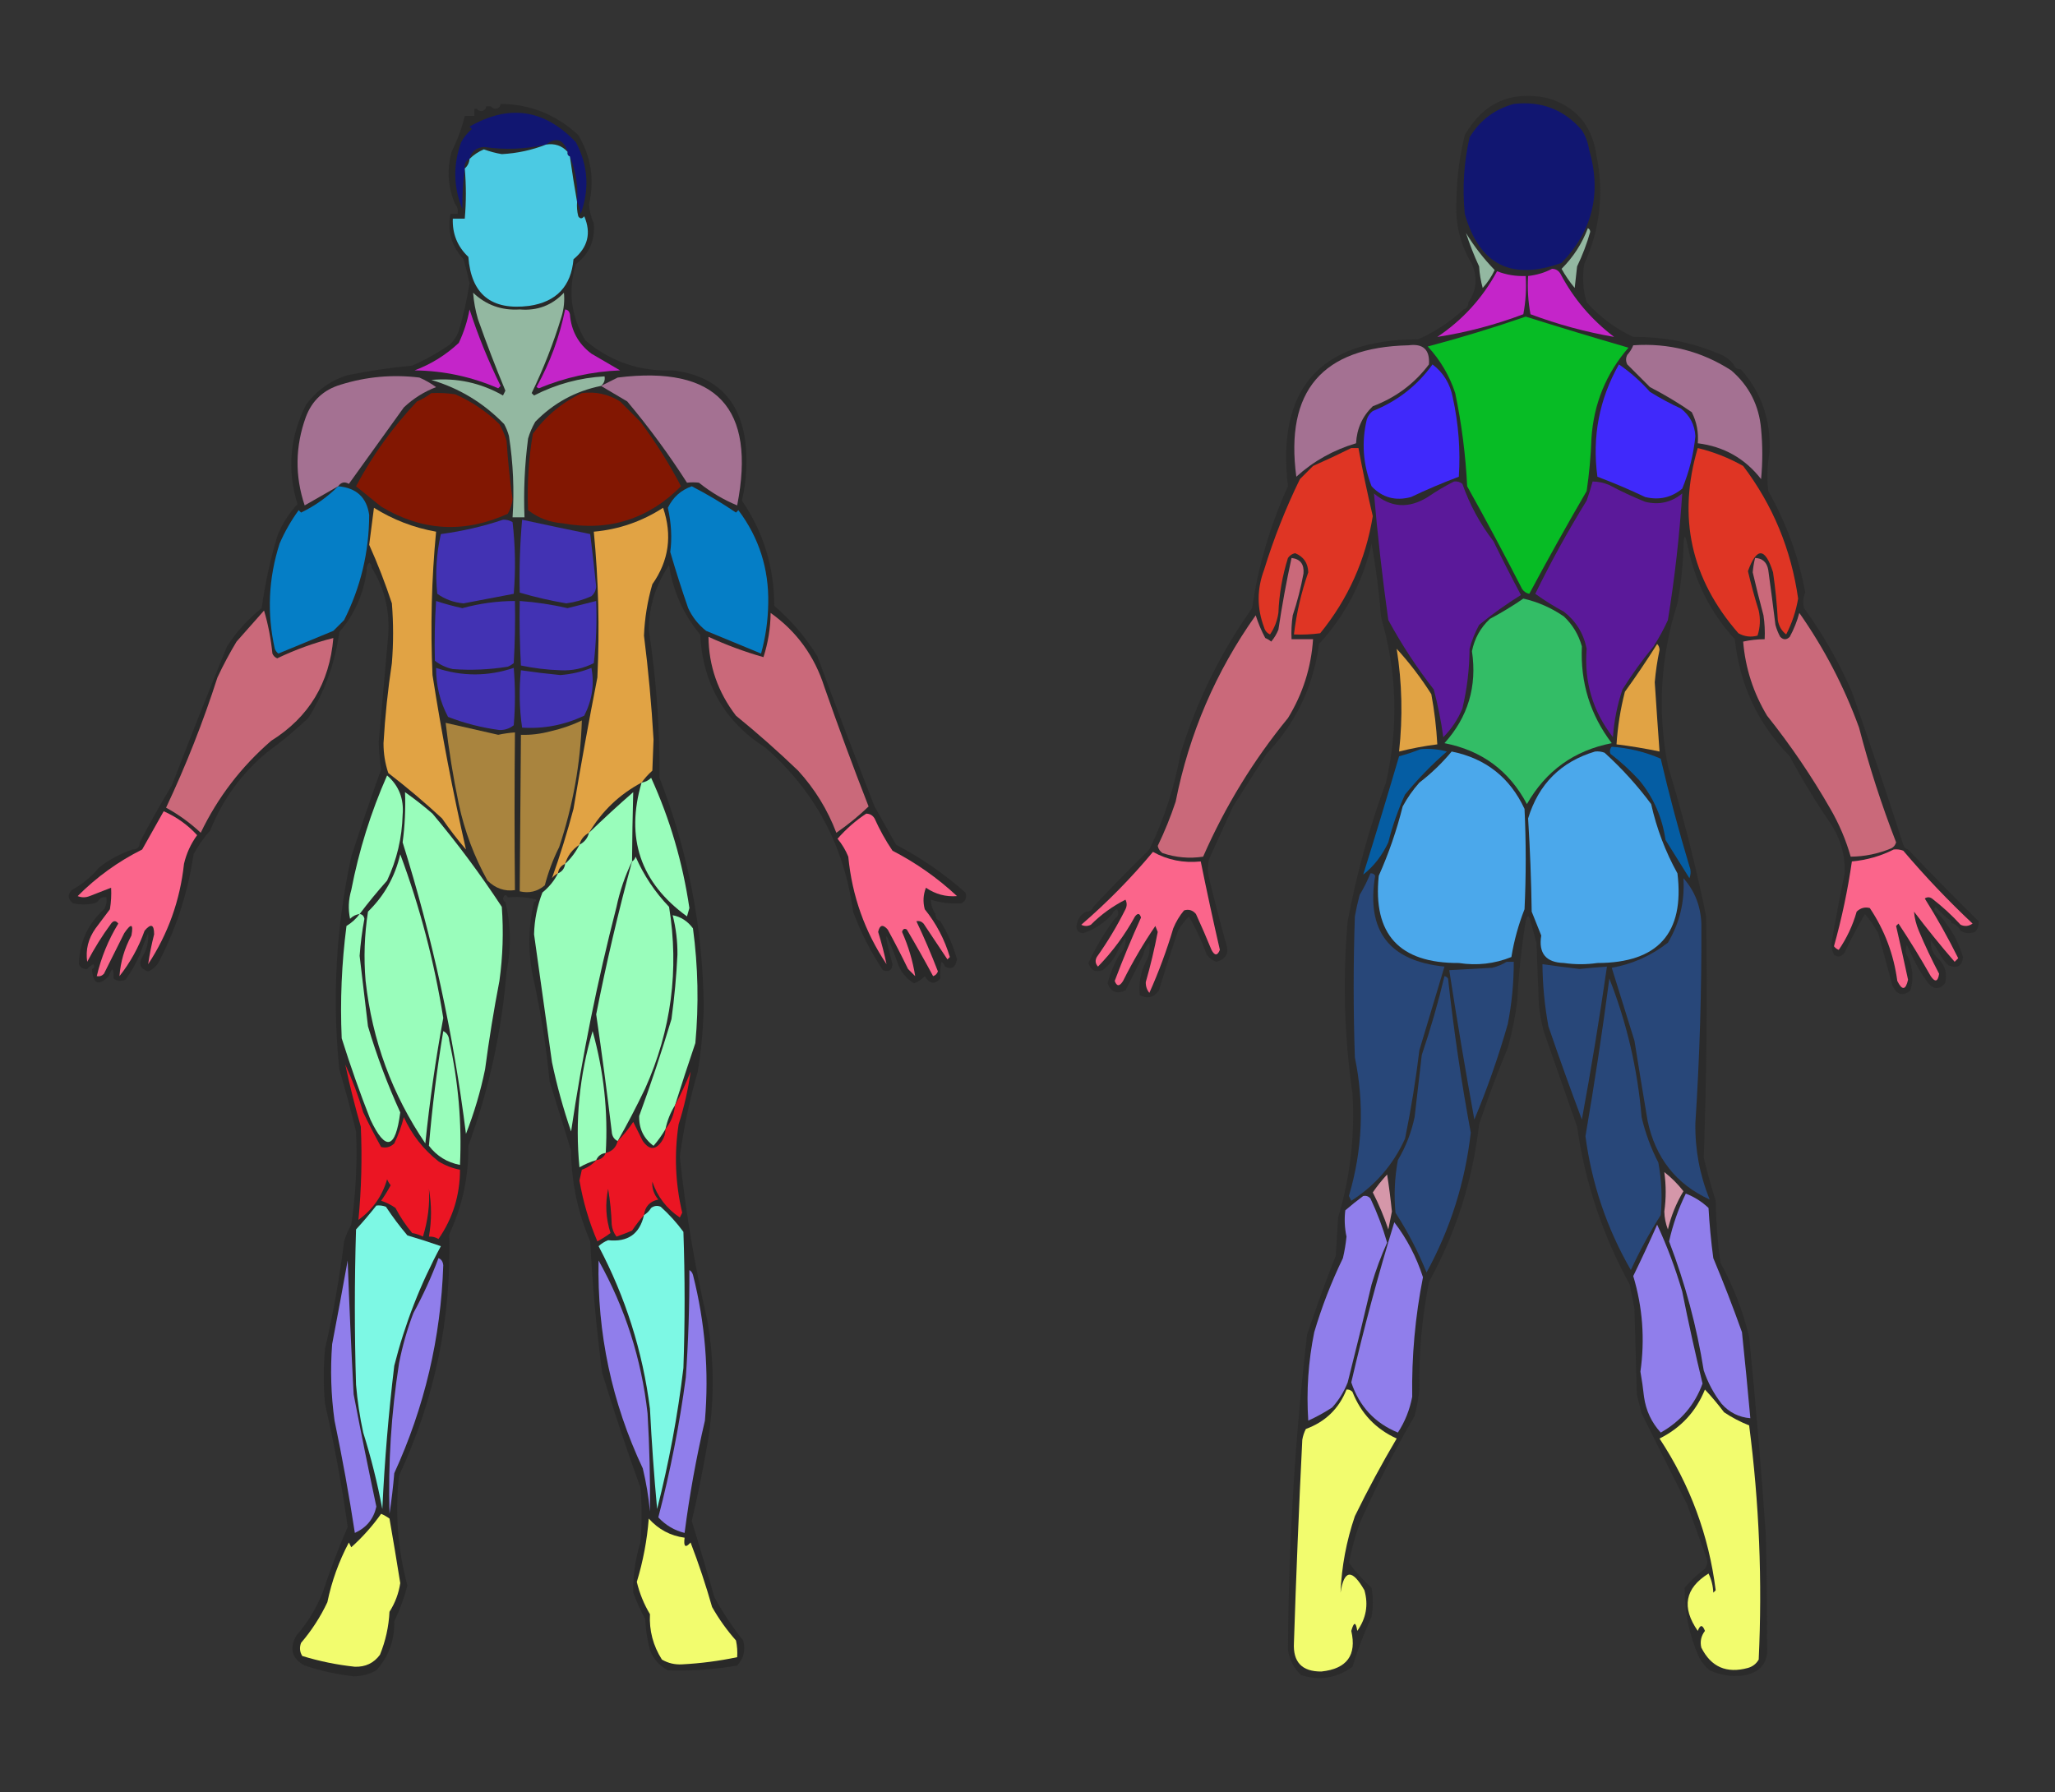 <svg xmlns="http://www.w3.org/2000/svg" xmlns:xlink="http://www.w3.org/1999/xlink" id="body_1" width="86" height="75">

<rect width="100%" height="100%" fill="#333333" stroke="none"/>

<g transform="matrix(0.1 0 0 0.1 0 0)">
	<g>
        <path d="M725.5 152.5C 725.973 153.906 726.973 154.573 728.5 154.5C 737.225 164.335 741.225 176.002 740.5 189.5C 739.557 194.816 739.39 200.149 740 205.5C 747.549 218.815 752.716 232.981 755.5 248C 754.541 250.12 754.374 252.287 755 254.5C 762.899 265.414 769.565 277.081 775 289.5C 782.478 310.755 789.645 332.089 796.5 353.5C 796.833 354.5 797.5 355.167 798.5 355.5C 808.131 365.632 817.964 375.632 828 385.5C 828.265 387.163 827.765 388.663 826.5 390C 824.288 390.789 822.288 390.622 820.5 389.5C 819.833 388.167 818.833 387.167 817.5 386.5C 816.833 386.5 816.5 386.167 816.5 385.5C 814.229 383.734 812.063 381.734 810 379.5C 809.333 380.167 809.333 380.833 810 381.5C 811.736 383.063 813.236 384.73 814.5 386.5C 817.667 390.69 820.001 395.357 821.5 400.5C 821.202 404.226 819.202 405.393 815.5 404C 814.29 402.961 813.29 401.794 812.5 400.5C 811.25 398.068 809.75 395.734 808 393.5C 807.796 396.76 808.963 399.427 811.5 401.5C 814.143 404.34 814.976 407.673 814 411.5C 811.667 414.167 809.333 414.167 807 411.5C 803.971 407.438 801.471 403.105 799.5 398.5C 799.013 397.527 798.513 396.527 798 395.5C 797.22 397.387 797.387 399.054 798.5 400.5C 800.55 405.013 800.884 409.68 799.5 414.5C 796.371 417.049 793.871 416.382 792 412.5C 790.002 405.171 788.002 397.838 786 390.5C 784.401 387.622 782.567 384.956 780.5 382.5C 777.428 387.64 774.595 392.973 772 398.5C 770.653 400.466 769.153 400.799 767.5 399.5C 766.699 397.958 766.366 396.292 766.5 394.5C 768.138 384.811 769.971 375.144 772 365.5C 772.263 357.944 770.263 350.944 766 344.5C 759.831 335.5 754.164 326.166 749 316.5C 735.703 302.902 728.036 286.568 726 267.5C 716.065 256.631 709.565 243.964 706.5 229.5C 705.258 222.992 704.592 222.992 704.5 229.5C 704.243 237.224 703.41 244.891 702 252.5C 694.886 274.788 693.552 297.454 698 320.5C 704.356 341.237 709.69 362.237 714 383.5C 714.544 417.195 714.211 450.862 713 484.5C 714.464 490.558 716.13 496.558 718 502.5C 718.123 511.227 718.79 519.894 720 528.5C 725.402 538.302 729.402 548.635 732 559.5C 734.741 587.13 737.074 614.797 739 642.5C 739.356 657.894 739.522 673.227 739.5 688.5C 740.16 695.336 737.16 699.502 730.5 701C 725.303 701.867 720.303 701.2 715.5 699C 713.622 697.457 712.122 695.624 711 693.5C 706.925 684.208 704.925 674.542 705 664.5C 707.463 661.504 710.297 658.838 713.5 656.5C 714.631 654.926 714.798 653.259 714 651.5C 711.333 644.167 708.667 636.833 706 629.5C 699.636 616.771 693.302 604.104 687 591.5C 686.333 588.833 685.667 586.167 685 583.5C 684.667 571.5 684.333 559.5 684 547.5C 683.333 544.167 682.667 540.833 682 537.5C 670.672 516.862 663.338 494.862 660 471.5C 655.333 458.167 650.667 444.833 646 431.5C 645.055 427.886 644.388 424.219 644 420.5C 643.667 411.833 643.333 403.167 643 394.5C 642.151 391.479 641.317 388.479 640.5 385.5C 639.833 382.833 639.167 382.833 638.5 385.5C 636.713 396.383 635.547 407.383 635 418.5C 634.18 425.269 632.846 431.935 631 438.5C 626.607 449.012 622.607 459.678 619 470.5C 616.313 493.93 609.313 515.93 598 536.5C 595.076 551.345 593.743 566.345 594 581.5C 593.612 585.219 592.945 588.886 592 592.5C 583.567 607.031 575.9 622.031 569 637.5C 567.11 642.895 565.61 648.395 564.5 654C 567.341 657.839 570.508 661.339 574 664.5C 574.667 668.5 574.667 672.5 574 676.5C 570.877 683.323 568.211 690.323 566 697.5C 559.406 702.275 552.24 703.441 544.5 701C 541.485 698.137 539.651 694.637 539 690.5C 539.244 646.349 541.911 602.349 547 558.5C 550.728 547.382 554.728 536.382 559 525.5C 559.333 520.167 559.667 514.833 560 509.5C 565.073 492.512 567.073 475.179 566 457.5C 562.525 433.567 561.858 409.567 564 385.5C 567.703 365.723 573.037 346.39 580 327.5C 585.326 304.27 584.66 281.27 578 258.5C 577.178 248.098 575.844 237.765 574 227.5C 570.33 243.51 562.997 257.51 552 269.5C 549.636 287.282 542.303 302.616 530 315.5C 525.333 322.833 520.667 330.167 516 337.5C 512.667 344.833 509.333 352.167 506 359.5C 505.333 362.167 505.333 364.833 506 367.5C 508.177 376.543 510.511 385.543 513 394.5C 514.539 398.74 513.206 401.407 509 402.5C 507.395 401.899 506.062 400.899 505 399.5C 502.96 393.846 500.46 388.512 497.5 383.5C 495.768 385.283 494.268 387.283 493 389.5C 490.177 397.797 487.51 406.131 485 414.5C 482.872 417.458 480.206 418.124 477 416.5C 476.485 411.575 477.319 406.908 479.5 402.5C 480.933 400.086 481.433 397.419 481 394.5C 479.628 395.91 478.795 397.577 478.5 399.5C 476.013 404.473 473.513 409.473 471 414.5C 467.416 416.123 464.916 415.123 463.5 411.5C 464.627 407.25 466.294 403.25 468.5 399.5C 470.462 397.575 471.295 395.242 471 392.5C 469.606 394.388 468.44 396.388 467.5 398.5C 466.063 401.438 464.063 403.938 461.5 406C 458.447 407.072 456.447 406.072 455.5 403C 458.557 396.373 462.223 390.206 466.5 384.5C 468.088 383.365 468.421 382.031 467.5 380.5C 466.478 380.855 465.811 381.522 465.5 382.5C 462.215 386.149 458.215 388.816 453.5 390.5C 451.5 390.5 450.5 389.5 450.5 387.5C 450.852 384.783 452.185 382.783 454.5 381.5C 456.027 381.573 457.027 380.906 457.5 379.5C 465.131 371.368 472.964 363.368 481 355.5C 487.178 342.795 491.511 329.462 494 315.5C 500.773 293.477 510.773 273.144 524 254.5C 526.568 236.796 531.568 219.796 539 203.5C 534.197 162.592 552.364 142.092 593.5 142C 600.547 138.817 606.88 134.65 612.5 129.5C 613.906 129.027 614.573 128.027 614.5 126.5C 617.949 121.556 618.449 116.222 616 110.5C 611.168 102.518 609.002 93.851 609.5 84.5C 609.568 75.005 610.735 65.672 613 56.5C 620.784 43.024 632.284 37.858 647.5 41C 659.317 44.457 666.15 52.29 668 64.5C 671.359 80.436 669.693 95.769 663 110.5C 662.104 115.949 662.437 121.282 664 126.5C 669.519 132.674 676.019 137.507 683.5 141C 696.762 140.852 709.429 143.519 721.5 149C 723.093 149.949 724.426 151.115 725.5 152.5z" stroke="none" 
				
				 fill="#2B2B2B" 
				fill-rule="nonzero" />
	</g>
	<g>
        <path fill="#292929" d="M391.5 382.5C 391.427 384.027 392.094 385.027 393.5 385.5C 396.59 390.412 398.923 395.745 400.5 401.5C 399.852 404.887 398.185 405.887 395.5 404.5C 395.217 403.711 394.717 403.044 394 402.5C 393.503 404.81 393.337 407.143 393.5 409.5C 391.162 412.139 388.995 411.806 387 408.5C 385.758 409.872 384.258 410.872 382.5 411.5C 379.002 409.344 376.669 406.344 375.5 402.5C 370.057 387.901 369.391 388.235 373.5 403.5C 373.278 406.076 371.945 406.91 369.5 406C 364.392 398.363 360.225 390.197 357 381.5C 353.314 354.079 341.147 331.246 320.5 313C 303.275 302.077 294.109 286.243 293 265.5C 285.977 257.121 281.644 247.454 280 236.5C 274.46 244.622 271.626 253.622 271.5 263.5C 274.651 284.042 276.151 304.708 276 325.5C 287.944 356.218 294.11 388.051 294.5 421C 294.327 430.226 293.493 439.392 292 448.5C 288.628 460.155 286.128 471.989 284.5 484C 286.91 507.052 290.743 529.886 296 552.5C 299.024 569.817 299.024 587.15 296 604.5C 294.146 615.248 291.979 625.915 289.5 636.5C 292.734 647.046 295.901 657.713 299 668.5C 302.504 674.844 306.504 680.844 311 686.5C 312.098 690.505 311.265 694.005 308.5 697C 298.885 698.66 289.218 699.326 279.5 699C 275.942 697.108 273.442 694.275 272 690.5C 270.874 686.251 270.208 681.918 270 677.5C 268.076 673.983 266.409 670.316 265 666.5C 264.86 659.377 265.86 652.377 268 645.5C 268.667 637.833 268.667 630.167 268 622.5C 262.275 606.66 256.942 590.66 252 574.5C 249.607 556.235 247.94 537.902 247 519.5C 241.776 507.38 239.109 494.714 239 481.5C 236 471.833 233 462.167 230 452.5C 228.563 437.688 226.229 423.022 223 408.5C 220.893 398.06 221.06 387.727 223.5 377.5C 224.043 377.44 224.376 377.107 224.5 376.5C 220.893 375.511 217.226 375.177 213.5 375.5C 213.167 375.5 212.833 375.5 212.5 375.5C 211.698 374.115 211.031 374.282 210.5 376C 210.57 376.765 210.903 377.265 211.5 377.5C 213.836 387.053 214.003 396.719 212 406.5C 209.989 431.571 204.655 455.905 196 479.5C 196.154 492.47 193.487 504.804 188 516.5C 188.929 551.855 181.929 585.522 167 617.5C 165.259 633.012 166.426 648.346 170.5 663.5C 169.16 668.686 167.327 673.686 165 678.5C 165.159 686.401 162.659 693.234 157.5 699C 154.55 700.65 151.383 701.483 148 701.5C 141.012 700.711 134.179 699.211 127.5 697C 122.138 694.088 120.972 689.922 124 684.5C 128.671 679.168 132.337 673.168 135 666.5C 138.111 657.164 141.611 647.997 145.5 639C 143.103 621.684 139.937 604.518 136 587.5C 135.333 579.833 135.333 572.167 136 564.5C 139.465 549.64 142.132 534.64 144 519.5C 144.725 517.051 145.725 514.717 147 512.5C 148.92 499.555 149.587 486.555 149 473.5C 146.872 464.781 144.538 456.114 142 447.5C 138.952 417.563 140.618 387.896 147 358.5C 150.974 346.245 155.14 334.079 159.5 322C 158.927 318.192 158.594 314.359 158.5 310.5C 159.834 295.499 161.167 280.499 162.5 265.5C 163.146 255.342 160.813 246.009 155.5 237.5C 155.631 236.624 155.298 235.957 154.5 235.5C 153.614 236.325 153.281 237.325 153.5 238.5C 152.269 248.374 148.436 257.04 142 264.5C 140.227 277.492 135.893 289.492 129 300.5C 123.458 305.711 117.625 310.544 111.5 315C 100.897 323.92 93.064 334.754 88 347.5C 85.277 350.557 82.944 353.89 81 357.5C 78.741 372.942 74.075 387.609 67 401.5C 65.987 403.846 64.321 405.513 62 406.5C 58.708 405.449 57.875 403.449 59.5 400.5C 61.442 397.496 62.275 394.162 62 390.5C 60.729 393.484 59.562 396.484 58.5 399.5C 56.891 403.217 54.891 406.717 52.5 410C 50.613 410.78 48.946 410.613 47.5 409.5C 47.646 404.863 46.979 404.53 45.5 408.5C 41.265 412.86 38.932 411.86 38.5 405.5C 39.525 405.103 39.692 404.437 39 403.5C 38.005 404.066 37.172 404.733 36.5 405.5C 34.876 405.64 33.71 404.973 33 403.5C 33.257 394.322 36.757 386.655 43.5 380.5C 44.451 379.081 44.785 377.415 44.5 375.5C 43.209 375.263 42.209 375.596 41.5 376.5C 41.083 377.222 40.416 377.722 39.5 378C 36.5 378.667 33.5 378.667 30.5 378C 28.339 376.236 28.172 374.403 30 372.5C 34.416 370.088 38.249 366.922 41.5 363C 45.748 359.709 50.415 357.209 55.5 355.5C 57.5 355.5 58.5 354.5 58.5 352.5C 62.735 344.365 67.235 336.365 72 328.5C 79.471 309.087 87.138 289.754 95 270.5C 98.938 264.394 103.771 259.06 109.5 254.5C 110.917 244.331 113.083 234.331 116 224.5C 117.958 219.41 120.792 214.91 124.5 211C 120.104 196.752 121.271 182.918 128 169.5C 132.415 163.429 138.248 159.262 145.5 157C 154.421 155.182 163.421 153.849 172.5 153C 178.157 150.507 183.49 147.507 188.5 144C 190.041 142.421 191.208 140.587 192 138.5C 193.949 131.921 195.449 125.255 196.5 118.5C 195.774 115.148 194.941 111.815 194 108.5C 188.947 103.052 187.114 96.718 188.5 89.5C 189.5 89.5 190.5 89.5 191.5 89.5C 191.768 87.901 191.434 86.568 190.5 85.5C 187.438 78.352 186.938 71.019 189 63.5C 191.538 58.345 193.371 53.345 194.5 48.5C 195.833 48.5 197.167 48.5 198.5 48.5C 198.5 47.5 198.5 46.5 198.5 45.5C 198.833 45.5 199.167 45.5 199.5 45.5C 199.917 46.124 200.584 46.457 201.5 46.5C 202.713 46.253 203.38 45.586 203.5 44.5C 204.167 44.5 204.833 44.5 205.5 44.5C 205.917 45.124 206.584 45.457 207.5 45.5C 208.713 45.253 209.38 44.586 209.5 43.5C 221.774 43.55 232.608 47.883 242 56.5C 247.377 65.528 248.877 75.194 246.5 85.5C 246.69 88.328 247.357 90.995 248.5 93.5C 249.095 100.592 246.595 106.258 241 110.5C 237.605 121.687 238.938 132.354 245 142.5C 255.557 151.362 267.724 155.528 281.5 155C 299.667 157.167 309.833 167.333 312 185.5C 312.828 193.584 312.328 201.584 310.5 209.5C 319.501 222.676 324.001 237.343 324 253.5C 331.065 259.566 337.065 266.566 342 274.5C 349.8 295.567 357.8 316.567 366 337.5C 369 342.833 372 348.167 375 353.5C 385.492 358.996 395.159 365.663 404 373.5C 404.711 375.367 404.211 376.867 402.5 378C 398.09 378.317 393.757 377.817 389.5 376.5C 389.604 378.703 390.27 380.703 391.5 382.5z" stroke="none" 
				 
				fill-rule="nonzero" />
	</g>
	<g>
        <path fill="#111671" d="M633.5 43.5C 645.071 42.184 654.571 45.851 662 54.5C 663.562 56.957 664.562 59.624 665 62.5C 670.344 80.739 666.511 96.572 653.5 110C 632.56 117.614 619.06 110.78 613 89.5C 611.933 78.708 612.599 68.041 615 57.5C 619.314 50.349 625.48 45.682 633.5 43.5z" stroke="none" 
				 
				fill-rule="nonzero" />
	</g>
	<g>
        <path fill="#111671" d="M241.5 84.5C 241.99 77.796 240.99 71.463 238.5 65.5C 237.662 65.158 237.328 64.492 237.5 63.5C 235.807 58.269 232.807 57.269 228.5 60.5C 219.886 62.449 211.22 62.782 202.5 61.5C 199.246 61.778 197.246 63.445 196.5 66.5C 194.896 67.287 194.229 68.62 194.5 70.5C 193.758 76.063 193.425 81.73 193.5 87.5C 189.722 78.226 189.556 68.893 193 59.5C 194.141 57.391 195.641 55.558 197.5 54C 197.167 53.667 196.833 53.333 196.5 53C 212.979 43.493 227.812 45.66 241 59.5C 246.125 69.21 246.792 79.21 243 89.5C 242.802 87.618 242.302 85.952 241.5 84.5z" stroke="none" 
				 
				fill-rule="nonzero" />
	</g>
	<g>
        <path fill="#4BCAE3" d="M228.5 60.5C 232.112 59.924 235.112 60.924 237.5 63.5C 237.328 64.492 237.662 65.158 238.5 65.5C 239.415 71.981 240.415 78.315 241.5 84.5C 241.338 86.527 241.505 88.527 242 90.5C 242.741 91.641 243.575 91.641 244.5 90.5C 247.521 97.55 246.021 103.55 240 108.5C 239.006 119.829 232.84 126.329 221.5 128C 205.681 130.03 197.181 123.197 196 107.5C 191.43 103.18 189.263 97.847 189.5 91.5C 191.167 91.5 192.833 91.5 194.5 91.5C 195.114 84.544 195.114 77.544 194.5 70.5C 195.674 69.486 196.34 68.153 196.5 66.5C 198.21 64.8 200.21 63.467 202.5 62.5C 204.932 63.4 207.432 64.066 210 64.5C 216.511 64.142 222.677 62.808 228.5 60.5z" stroke="none" 
				 
				fill-rule="nonzero" />
	</g>
	<g>
        <path fill="#93B8A1" d="M664.5 95.5C 665.097 95.735 665.43 96.235 665.5 97C 664.09 101.989 662.256 106.822 660 111.5C 659.667 114.5 659.333 117.5 659 120.5C 656.92 118.007 655.086 115.341 653.5 112.5C 658.401 107.605 662.068 101.939 664.5 95.5z" stroke="none" 
				 
				fill-rule="nonzero" />
	</g>
	<g>
        <path fill="#93B8A1" d="M613.5 97.5C 616.871 103.052 620.871 108.219 625.5 113C 624.205 115.758 622.539 118.258 620.5 120.5C 619.679 117.553 619.179 114.553 619 111.5C 616.87 106.913 615.037 102.247 613.5 97.5z" stroke="none" 
				 
				fill-rule="nonzero" />
	</g>
	<g>
        <path fill="#C425C9" d="M649.5 112.5C 651.017 112.511 652.184 113.177 653 114.5C 658.493 124.952 665.993 133.785 675.5 141C 663.612 138.943 651.946 135.776 640.5 131.5C 639.505 126.208 639.172 120.875 639.5 115.5C 643.116 115.101 646.45 114.101 649.5 112.5z" stroke="none" 
				 
				fill-rule="nonzero" />
	</g>
	<g>
        <path fill="#C425C9" d="M626.5 113.5C 630.326 115 634.326 115.666 638.5 115.5C 638.828 120.875 638.495 126.208 637.5 131.5C 625.761 135.934 613.761 139.101 601.5 141C 612.143 133.861 620.476 124.694 626.5 113.5z" stroke="none" 
				 
				fill-rule="nonzero" />
	</g>
	<g>
        <path fill="#93B8A1" d="M251.5 161.5C 240.818 163.672 231.652 168.672 224 176.5C 222.725 178.717 221.725 181.051 221 183.5C 219.563 194.511 219.063 205.511 219.5 216.5C 217.833 216.5 216.167 216.5 214.5 216.5C 215.268 205.158 214.768 193.824 213 182.5C 212.529 180.754 211.862 179.087 211 177.5C 202.372 168.611 192.205 162.444 180.5 159C 191.156 158.032 201.156 160.198 210.5 165.5C 210.833 164.833 211.167 164.167 211.5 163.5C 207.392 153.616 203.559 143.616 200 133.5C 198.929 129.819 198.262 126.152 198 122.5C 203.41 127.651 209.91 129.984 217.5 129.5C 224.844 130.128 231.011 127.795 236 122.5C 236.33 125.866 235.997 129.199 235 132.5C 231.659 143.511 227.492 154.178 222.5 164.5C 222.833 164.833 223.167 165.167 223.5 165.5C 232.806 160.741 242.639 158.075 253 157.5C 253.3 159.066 252.8 160.399 251.5 161.5z" stroke="none" 
				 
				fill-rule="nonzero" />
	</g>
	<g>
        <path fill="#C425C9" d="M196.5 129.5C 200.022 140.376 204.355 151.043 209.5 161.5C 209.167 161.833 208.833 162.167 208.5 162.5C 197.358 157.652 185.691 155.152 173.5 155C 180.443 152.386 186.609 148.553 192 143.5C 194.118 139.026 195.618 134.36 196.5 129.5z" stroke="none" 
				 
				fill-rule="nonzero" />
	</g>
	<g>
        <path fill="#C425C9" d="M236.5 129.5C 237.586 129.62 238.253 130.287 238.5 131.5C 239.022 138.379 242.022 143.879 247.5 148C 251.5 150.333 255.5 152.667 259.5 155C 247.694 155.466 236.361 157.966 225.5 162.5C 225.167 162.333 224.833 162.167 224.5 162C 230.186 151.774 234.186 140.941 236.5 129.5z" stroke="none" 
				 
				fill-rule="nonzero" />
	</g>
	<g>
        <path fill="#07BC25" d="M638.5 132.5C 652.796 136.99 667.129 141.323 681.5 145.5C 672.11 156.337 666.944 169.003 666 183.5C 665.747 190.876 665.081 198.209 664 205.5C 655.72 219.732 647.72 234.065 640 248.5C 638.739 248.241 637.739 247.574 637 246.5C 629.573 231.976 621.906 217.643 614 203.5C 613.345 190.362 611.679 177.362 609 164.5C 606.58 157.159 602.747 150.659 597.5 145C 611.419 141.302 625.086 137.135 638.5 132.5z" stroke="none" 
				 
				fill-rule="nonzero" />
	</g>
	<g>
        <path fill="#A47192" d="M589.5 144.5C 595.598 143.696 598.431 146.362 598 152.5C 591.908 160.581 584.075 166.414 574.5 170C 570.15 174.202 567.817 179.369 567.5 185.5C 558.031 188.307 549.698 192.974 542.5 199.5C 537.707 163.629 553.374 145.296 589.5 144.5z" stroke="none" 
				 
				fill-rule="nonzero" />
	</g>
	<g>
        <path fill="#A47192" d="M683.5 144.5C 698.371 143.467 712.037 146.967 724.5 155C 731.972 161.444 736.139 169.61 737 179.5C 737.667 186.5 737.667 193.5 737 200.5C 730.27 191.861 721.437 186.861 710.5 185.5C 710.887 180.92 710.053 176.586 708 172.5C 702.415 168.623 696.582 165.123 690.5 162C 687.333 158.833 684.167 155.667 681 152.5C 680.333 151.167 680.333 149.833 681 148.5C 682.095 147.307 682.928 145.973 683.5 144.5z" stroke="none" 
				 
				fill-rule="nonzero" />
	</g>
	<g>
        <path fill="#4029FB" d="M599.5 152.5C 604.091 156.001 606.924 160.667 608 166.5C 610.392 177.429 611.225 188.429 610.5 199.5C 603.728 202.052 597.061 204.885 590.5 208C 583.991 209.759 578.491 208.259 574 203.5C 570.395 194.363 569.728 185.03 572 175.5C 572.465 174.069 573.299 172.903 574.5 172C 584.793 167.872 593.126 161.372 599.5 152.5z" stroke="none" 
				 
				fill-rule="nonzero" />
	</g>
	<g>
        <path fill="#4029FB" d="M677.5 152.5C 682.239 155.731 686.572 159.564 690.5 164C 694.674 166.588 699.007 168.921 703.5 171C 707.215 173.929 709.215 177.762 709.5 182.5C 708.747 190.099 706.913 197.432 704 204.5C 699.483 208.242 694.316 209.409 688.5 208C 681.939 204.885 675.272 202.052 668.5 199.5C 666.255 182.728 669.255 167.061 677.5 152.5z" stroke="none" 
				 
				fill-rule="nonzero" />
	</g>
	<g>
        <path fill="#A47192" d="M141.5 203.5C 136.888 206.143 132.221 208.81 127.5 211.5C 123.37 199.146 123.537 186.812 128 174.5C 130.584 167.618 135.417 163.118 142.5 161C 153.246 157.632 164.246 156.632 175.5 158C 177.996 159.08 180.33 160.414 182.5 162C 177.443 163.945 172.943 166.779 169 170.5C 161.333 181.167 153.667 191.833 146 202.5C 144.251 201.447 142.751 201.78 141.5 203.5z" stroke="none" 
				 
				fill-rule="nonzero" />
	</g>
	<g>
        <path fill="#A47192" d="M251.5 161.5C 253.78 160.36 256.114 159.193 258.5 158C 299.854 152.852 316.52 170.685 308.5 211.5C 302.771 209.13 297.437 205.963 292.5 202C 290.793 201.805 289.126 201.805 287.5 202C 279.899 190.133 271.566 178.8 262.5 168C 258.77 165.807 255.103 163.64 251.5 161.5z" stroke="none" 
				 
				fill-rule="nonzero" />
	</g>
	<g>
        <path fill="#821702" d="M180.5 164.5C 183.85 164.335 187.183 164.502 190.5 165C 197.444 168.053 203.611 172.219 209 177.5C 210.275 179.717 211.275 182.051 212 184.5C 212.537 192.7 213.37 200.867 214.5 209C 214.227 211.151 213.561 213.151 212.5 215C 194.271 223.278 176.605 222.278 159.5 212C 156 209.167 152.5 206.333 149 203.5C 155.783 190.673 164.283 178.839 174.5 168C 176.727 167.059 178.727 165.892 180.5 164.5z" stroke="none" 
				 
				fill-rule="nonzero" />
	</g>
	<g>
        <path fill="#821702" d="M243.5 164.5C 249.275 163.775 254.608 164.941 259.5 168C 262.333 170.833 265.167 173.667 268 176.5C 274.489 185.181 280.156 194.181 285 203.5C 271.175 217.331 254.675 222.498 235.5 219C 230.073 218.607 225.24 216.773 221 213.5C 220.529 202.76 221.196 192.094 223 181.5C 228.442 174.046 235.275 168.38 243.5 164.5z" stroke="none" 
				 
				fill-rule="nonzero" />
	</g>
	<g>
        <path fill="#DF3524" d="M565.5 187.5C 566.5 187.5 567.5 187.5 568.5 187.5C 570.26 197.041 572.26 206.541 574.5 216C 571.48 234.366 564.146 250.7 552.5 265C 548.848 265.499 545.182 265.665 541.5 265.5C 542.554 256.617 544.554 247.95 547.5 239.5C 547.373 235.609 545.54 232.942 542 231.5C 540.739 231.759 539.739 232.426 539 233.5C 536.646 240.974 535.313 248.64 535 256.5C 534.513 259.798 533.347 262.798 531.5 265.5C 530.201 264.91 529.368 263.91 529 262.5C 525.984 254.534 525.984 246.534 529 238.5C 533.03 225.403 538.03 212.737 544 200.5C 545.833 198.667 547.667 196.833 549.5 195C 554.978 192.575 560.312 190.075 565.5 187.5z" stroke="none" 
				 
				fill-rule="nonzero" />
	</g>
	<g>
        <path fill="#DF3524" d="M710.5 187.5C 717.166 189.112 723.499 191.612 729.5 195C 741.925 211.42 749.592 229.92 752.5 250.5C 751.594 255.804 749.928 260.804 747.5 265.5C 745.578 263.997 744.412 261.997 744 259.5C 743.639 252.801 742.972 246.135 742 239.5C 738.691 229.068 735.191 228.901 731.5 239C 732.796 244.555 734.296 250.055 736 255.5C 736.789 259.091 736.622 262.591 735.5 266C 732.697 266.755 730.03 266.422 727.5 265C 707.622 242.218 701.955 216.385 710.5 187.5z" stroke="none" 
				 
				fill-rule="nonzero" />
	</g>
	<g>
        <path fill="#5B199A" d="M608.5 201.5C 609.822 201.33 610.989 201.663 612 202.5C 615.05 211.211 619.383 219.211 625 226.5C 628.706 234.078 632.539 241.578 636.5 249C 630.388 252.779 624.555 256.945 619 261.5C 617.275 264.674 615.942 268.007 615 271.5C 614.951 279.959 613.951 288.292 612 296.5C 610.118 301.044 607.451 305.044 604 308.5C 603.103 301.765 601.77 295.099 600 288.5C 592.88 279.374 586.547 269.707 581 259.5C 578.524 241.843 576.524 224.176 575 206.5C 582.016 212.462 589.516 212.962 597.5 208C 601.096 205.539 604.763 203.373 608.5 201.5z" stroke="none" 
				 
				fill-rule="nonzero" />
	</g>
	<g>
        <path fill="#5B199A" d="M666.5 201.5C 668.927 201.523 671.26 202.023 673.5 203C 678.38 205.607 683.38 207.94 688.5 210C 694.316 211.409 699.483 210.242 704 206.5C 702.849 224.233 700.849 241.9 698 259.5C 696.254 263.327 694.254 266.993 692 270.5C 687.279 276.221 682.946 282.221 679 288.5C 676.808 294.985 675.474 301.652 675 308.5C 666.561 297.68 662.895 285.347 664 271.5C 662.741 265.146 659.574 259.979 654.5 256C 650.296 253.736 646.296 251.236 642.5 248.5C 649.032 235.139 656.198 222.139 664 209.5C 664.941 206.846 665.774 204.179 666.5 201.5z" stroke="none" 
				 
				fill-rule="nonzero" />
	</g>
	<g>
        <path fill="#057EC6" d="M141.5 203.5C 149.128 204.134 153.462 208.134 154.5 215.5C 154.456 231.01 150.956 245.676 144 259.5C 142.5 261 141 262.5 139.5 264C 131.833 267.167 124.167 270.333 116.5 273.5C 115.808 272.975 115.308 272.308 115 271.5C 111.681 256.691 112.348 242.025 117 227.5C 119.161 222.508 121.828 217.841 125 213.5C 125.333 213.833 125.667 214.167 126 214.5C 131.849 211.671 137.016 208.004 141.5 203.5z" stroke="none" 
				 
				fill-rule="nonzero" />
	</g>
	<g>
        <path fill="#057EC6" d="M289.5 203.5C 295.815 206.748 301.982 210.415 308 214.5C 308.333 214.167 308.667 213.833 309 213.5C 317.626 224.981 321.792 237.981 321.5 252.5C 321.399 259.647 320.399 266.647 318.5 273.5C 310.833 270.333 303.167 267.167 295.5 264C 292.238 261.408 289.738 258.241 288 254.5C 285.293 246.712 282.793 238.878 280.5 231C 281.276 225.157 280.943 218.99 279.5 212.5C 281.61 208.116 284.943 205.116 289.5 203.5z" stroke="none" 
				 
				fill-rule="nonzero" />
	</g>
	<g>
        <path fill="#E1A344" d="M156.5 212.5C 164.534 217.518 173.2 220.852 182.5 222.5C 180.598 242.455 180.098 262.455 181 282.5C 184.84 307.07 189.506 331.404 195 355.5C 191.425 351.347 188.091 347.014 185 342.5C 177.778 335.81 170.278 329.477 162.5 323.5C 161.149 319.45 160.483 315.283 160.5 311C 161.144 299.776 162.31 288.61 164 277.5C 164.667 269.167 164.667 260.833 164 252.5C 161.246 244.112 158.079 235.945 154.5 228C 155.138 222.808 155.805 217.641 156.5 212.5z" stroke="none" 
				 
				fill-rule="nonzero" />
	</g>
	<g>
        <path fill="#E1A344" d="M268.5 327.5C 259.217 332.45 251.884 339.45 246.5 348.5C 244.413 349.585 243.08 351.251 242.5 353.5C 239.529 355.443 237.529 358.109 236.5 361.5C 234.738 362.262 233.738 363.596 233.5 365.5C 232.542 365.953 231.708 366.619 231 367.5C 234.361 358.075 237.361 348.409 240 338.5C 243.089 320.118 246.423 301.784 250 283.5C 250.967 263.115 250.467 242.781 248.5 222.5C 258.938 221.575 268.605 218.242 277.5 212.5C 281.421 224.022 279.921 234.689 273 244.5C 270.961 251.511 269.794 258.678 269.5 266C 271.327 280.458 272.66 294.958 273.5 309.5C 273.333 313.833 273.167 318.167 273 322.5C 271.293 324.037 269.793 325.704 268.5 327.5z" stroke="none" 
				 
				fill-rule="nonzero" />
	</g>
	<g>
        <path fill="#4232B3" d="M210.5 217.5C 211.93 217.421 213.264 217.754 214.5 218.5C 215.666 228.483 215.832 238.483 215 248.5C 208.043 249.82 201.043 251.153 194 252.5C 189.933 252.145 186.266 250.812 183 248.5C 182.098 240.061 182.598 231.728 184.5 223.5C 193.473 222.307 202.139 220.307 210.5 217.5z" stroke="none" 
				 
				fill-rule="nonzero" />
	</g>
	<g>
        <path fill="#4232B3" d="M218.5 217.5C 228 219.555 237.5 221.555 247 223.5C 247.91 230.831 248.743 238.164 249.5 245.5C 249.363 247.107 248.696 248.441 247.5 249.5C 244.141 251.009 240.641 252.009 237 252.5C 230.342 251.37 223.842 249.87 217.5 248C 217.265 237.864 217.598 227.697 218.5 217.5z" stroke="none" 
				 
				fill-rule="nonzero" />
	</g>
	<g>
        <path fill="#CA697A" d="M540.5 233.5C 544.158 233.935 545.825 236.101 545.5 240C 544.411 245.935 542.911 251.768 541 257.5C 540.502 260.817 540.335 264.15 540.5 267.5C 543.5 267.5 546.5 267.5 549.5 267.5C 548.72 279.341 545.22 290.341 539 300.5C 524.547 318.144 512.714 337.477 503.5 358.5C 497.773 359.376 492.106 358.876 486.5 357C 485.426 356.261 484.759 355.261 484.5 354C 487.391 347.994 489.891 341.827 492 335.5C 497.654 307.01 508.82 281.01 525.5 257.5C 526.544 260.8 527.877 263.967 529.5 267C 530.416 267.374 531.25 267.874 532 268.5C 533.252 266.999 534.252 265.332 535 263.5C 536.504 253.4 538.338 243.4 540.5 233.5z" stroke="none" 
				 
				fill-rule="nonzero" />
	</g>
	<g>
        <path fill="#CA697A" d="M734.5 233.5C 737.595 233.626 739.428 235.293 740 238.5C 741.055 246.157 742.055 253.823 743 261.5C 743.471 263.246 744.138 264.913 745 266.5C 746.333 267.833 747.667 267.833 749 266.5C 750.725 263.326 752.058 259.993 753 256.5C 763.419 271.335 771.752 287.335 778 304.5C 782.245 320.819 787.412 336.819 793.5 352.5C 793.182 353.647 792.516 354.481 791.5 355C 786.051 357.279 780.384 358.446 774.5 358.5C 772.512 351.519 769.679 344.852 766 338.5C 758.156 324.807 749.323 311.807 739.5 299.5C 733.755 289.931 730.421 279.598 729.5 268.5C 732.455 267.841 735.455 267.508 738.5 267.5C 738.665 264.15 738.498 260.817 738 257.5C 736.392 251.513 734.892 245.513 733.5 239.5C 733.672 237.452 734.005 235.452 734.5 233.5z" stroke="none" 
				 
				fill-rule="nonzero" />
	</g>
	<g>
        <path fill="#33BD66" d="M637.5 250.5C 643.619 251.891 649.285 254.391 654.5 258C 658.145 261.453 660.645 265.62 662 270.5C 661.315 285.617 665.482 299.117 674.5 311C 658.766 314.067 646.933 322.567 639 336.5C 631.613 322.545 620.113 314.045 604.5 311C 614.357 300.085 618.191 287.252 616 272.5C 617.077 267.177 619.577 262.677 623.5 259C 628.397 256.392 633.063 253.559 637.5 250.5z" stroke="none" 
				 
				fill-rule="nonzero" />
	</g>
	<g>
        <path fill="#4232B3" d="M182.5 251.5C 186.098 252.698 189.764 253.698 193.5 254.5C 200.71 252.53 208.043 251.53 215.5 251.5C 215.666 260.173 215.5 268.84 215 277.5C 214.25 278.126 213.416 278.626 212.5 279C 204.864 280.236 197.197 280.57 189.5 280C 186.692 279.402 184.192 278.235 182 276.5C 181.781 268.168 181.948 259.834 182.5 251.5z" stroke="none" 
				 
				fill-rule="nonzero" />
	</g>
	<g>
        <path fill="#4232B3" d="M217.5 251.5C 224.233 251.979 230.9 252.979 237.5 254.5C 241.512 253.495 245.512 252.495 249.5 251.5C 249.831 260.192 249.498 268.859 248.5 277.5C 244.118 279.762 239.451 280.762 234.5 280.5C 228.895 280.304 223.395 279.637 218 278.5C 217.5 269.506 217.334 260.506 217.5 251.5z" stroke="none" 
				 
				fill-rule="nonzero" />
	</g>
	<g>
        <path fill="#CA697A" d="M110.5 255.5C 112.206 261.246 113.373 267.246 114 273.5C 114.388 274.428 115.055 275.095 116 275.5C 123.651 271.842 131.484 269.008 139.5 267C 137.937 285.818 129.271 300.151 113.5 310C 100.956 320.862 91.122 333.696 84 348.5C 79.609 344.388 74.775 340.888 69.5 338C 77.838 320.325 85.004 302.159 91 283.5C 93.412 278.341 96.079 273.341 99 268.5C 102.841 264.135 106.674 259.802 110.5 255.5z" stroke="none" 
				 
				fill-rule="nonzero" />
	</g>
	<g>
        <path fill="#CA697A" d="M322.5 256.5C 333.38 264.214 340.88 274.548 345 287.5C 350.872 304.282 357.038 320.949 363.5 337.5C 359.315 341.515 354.815 345.182 350 348.5C 346.316 338.816 340.982 330.15 334 322.5C 325.63 314.462 316.964 306.795 308 299.5C 300.439 289.644 296.605 278.644 296.5 266.5C 304.058 269.96 311.725 272.793 319.5 275C 321.435 269.029 322.435 262.863 322.5 256.5z" stroke="none" 
				 
				fill-rule="nonzero" />
	</g>
	<g>
        <path fill="#E1A344" d="M693.5 269.5C 694.139 270.097 694.472 270.93 694.5 272C 693.562 276.461 692.895 280.961 692.5 285.5C 693.134 295.18 693.8 304.847 694.5 314.5C 688.546 313.243 682.546 312.243 676.5 311.5C 676.98 304.059 678.146 296.726 680 289.5C 684.747 282.934 689.247 276.268 693.5 269.5z" stroke="none" 
				 
				fill-rule="nonzero" />
	</g>
	<g>
        <path fill="#E1A344" d="M584.5 271.5C 589.853 277.364 594.687 283.697 599 290.5C 600.283 297.443 601.116 304.443 601.5 311.5C 596.107 312.182 590.773 313.182 585.5 314.5C 587.087 300.106 586.754 285.773 584.5 271.5z" stroke="none" 
				 
				fill-rule="nonzero" />
	</g>
	<g>
        <path fill="#4232B3" d="M182.5 279.5C 193.309 283.131 204.142 283.131 215 279.5C 215.667 287.5 215.667 295.5 215 303.5C 213.261 304.894 211.261 305.561 209 305.5C 201.603 304.526 194.436 302.692 187.5 300C 184.128 293.653 182.461 286.819 182.5 279.5z" stroke="none" 
				 
				fill-rule="nonzero" />
	</g>
	<g>
        <path fill="#4232B3" d="M247.5 279.5C 248.807 286.337 247.807 293.004 244.5 299.5C 236.173 303.42 227.506 305.087 218.5 304.5C 217.335 296.521 217.168 288.521 218 280.5C 223.434 281.292 228.934 281.959 234.5 282.5C 239.116 282.138 243.449 281.138 247.5 279.5z" stroke="none" 
				 
				fill-rule="nonzero" />
	</g>
	<g>
        <path fill="#A9843E" d="M243.5 301.5C 242.957 319.411 239.79 337.078 234 354.5C 231.438 359.624 229.438 364.957 228 370.5C 224.912 373.097 221.412 373.931 217.5 373C 217.645 351.162 217.812 329.329 218 307.5C 222.015 307.647 226.182 307.147 230.5 306C 235.112 304.941 239.446 303.441 243.5 301.5z" stroke="none" 
				 
				fill-rule="nonzero" />
	</g>
	<g>
        <path fill="#A9843E" d="M186.5 302.5C 193.825 304.164 201.159 305.831 208.5 307.5C 210.818 307.003 213.152 306.67 215.5 306.5C 215.285 328.551 215.285 350.551 215.5 372.5C 211.166 373.105 207.333 371.772 204 368.5C 198.431 358.465 194.431 347.798 192 336.5C 189.653 325.239 187.82 313.906 186.5 302.5z" stroke="none" 
				 
				fill-rule="nonzero" />
	</g>
	<g>
        <path fill="#055DA3" d="M674.5 312.5C 681.648 312.996 688.482 314.662 695 317.5C 698.53 332.621 702.53 347.621 707 362.5C 707.667 364.167 707.667 365.833 707 367.5C 703.667 362.167 700.333 356.833 697 351.5C 695.638 342.055 691.971 333.721 686 326.5C 682.3 322.465 678.3 318.798 674 315.5C 673.53 314.423 673.697 313.423 674.5 312.5z" stroke="none" 
				 
				fill-rule="nonzero" />
	</g>
	<g>
        <path fill="#055DA3" d="M594.5 313.5C 598.226 313.177 601.893 313.511 605.5 314.5C 599.177 319.99 593.344 325.99 588 332.5C 585.056 338.935 582.723 345.601 581 352.5C 578.393 358.059 574.893 362.559 570.5 366C 575.637 349.555 580.637 333.055 585.5 316.5C 588.662 315.635 591.662 314.635 594.5 313.5z" stroke="none" 
				 
				fill-rule="nonzero" />
	</g>
	<g>
        <path fill="#4BA8EB" d="M607.5 314.5C 621.703 317.354 631.87 325.354 638 338.5C 638.667 352.5 638.667 366.5 638 380.5C 635.45 386.981 633.617 393.647 632.5 400.5C 625.435 403.339 618.102 404.173 610.5 403C 585.628 403.136 574.462 390.97 577 366.5C 581.177 357.141 584.511 347.474 587 337.5C 588.944 333.89 591.277 330.557 594 327.5C 599.003 323.664 603.503 319.33 607.5 314.5z" stroke="none" 
				 
				fill-rule="nonzero" />
	</g>
	<g>
        <path fill="#4BA8EB" d="M667.5 314.5C 668.873 314.343 670.207 314.51 671.5 315C 678.739 321.569 685.239 328.735 691 336.5C 693.284 346.728 696.951 356.394 702 365.5C 705.024 390.483 693.858 402.983 668.5 403C 663.833 403.667 659.167 403.667 654.5 403C 646.962 402.794 643.795 398.961 645 391.5C 643.667 388.167 642.333 384.833 641 381.5C 640.815 368.455 640.315 355.455 639.5 342.5C 643.885 328.115 653.218 318.782 667.5 314.5z" stroke="none" 
				 
				fill-rule="nonzero" />
	</g>
	<g>
        <path fill="#99FDBB" d="M150.5 382.5C 148.956 382.703 147.622 383.37 146.5 384.5C 145.656 380.52 145.823 376.52 147 372.5C 150.204 355.891 155.204 339.891 162 324.5C 166.918 328.772 169.085 334.272 168.5 341C 168.239 350.64 166.073 359.806 162 368.5C 157.954 373.04 154.121 377.707 150.5 382.5z" stroke="none" 
				 
				fill-rule="nonzero" />
	</g>
	<g>
        <path fill="#99FDBB" d="M268.5 327.5C 270.044 327.297 271.378 326.63 272.5 325.5C 280.367 342.781 285.701 360.947 288.5 380C 288.167 381.167 287.833 382.333 287.5 383.5C 268.008 369.357 261.674 350.691 268.5 327.5z" stroke="none" 
				 
				fill-rule="nonzero" />
	</g>
	<g>
        <path fill="#99FDBB" d="M169.5 331.5C 173.458 334.285 177.291 337.285 181 340.5C 191.437 352.936 201.104 365.936 210 379.5C 210.767 389.869 210.433 400.203 209 410.5C 206.636 422.771 204.636 435.105 203 447.5C 201.107 456.739 198.441 465.739 195 474.5C 189.807 433.036 180.974 392.369 168.5 352.5C 169.428 345.538 169.761 338.538 169.5 331.5z" stroke="none" 
				 
				fill-rule="nonzero" />
	</g>
	<g>
        <path fill="#99FDBB" d="M264.5 360.5C 261.584 366.458 259.417 372.791 258 379.5C 249.992 410.541 243.659 441.874 239 473.5C 235.723 464.001 233.056 454.335 231 444.5C 228.5 426.667 226 408.834 223.5 391C 223.65 384.939 224.817 379.105 227 373.5C 229.782 371.229 231.949 368.563 233.5 365.5C 235.262 364.738 236.262 363.404 236.5 361.5C 238.984 359.2 240.984 356.533 242.5 353.5C 244.587 352.415 245.92 350.749 246.5 348.5C 252.496 342.671 258.663 337.004 265 331.5C 264.74 341.177 264.573 350.843 264.5 360.5z" stroke="none" 
				 
				fill-rule="nonzero" />
	</g>
	<g>
        <path fill="#FB658B" d="M68.5 339.5C 73.879 341.855 78.546 345.188 82.5 349.5C 79.862 353.111 78.028 357.111 77 361.5C 75.358 376.764 70.358 390.764 62 403.5C 62.593 399.359 63.426 395.193 64.5 391C 64.501 386.839 63.168 386.339 60.5 389.5C 58.033 396.436 54.533 402.769 50 408.5C 50.421 402.56 52.088 396.894 55 391.5C 55.916 386.546 54.916 386.213 52 390.5C 49.167 396.167 46.333 401.833 43.5 407.5C 42.675 408.386 41.675 408.719 40.5 408.5C 42.327 400.686 45.327 393.353 49.5 386.5C 48.5 385.167 47.5 385.167 46.5 386.5C 42.771 391.567 39.438 396.901 36.5 402.5C 35.752 397.49 36.919 392.823 40 388.5C 42 385.833 44 383.167 46 380.5C 46.498 377.518 46.665 374.518 46.5 371.5C 43.562 372.628 40.562 373.795 37.5 375C 35.833 375.667 34.167 375.667 32.5 375C 40.402 367.043 49.402 360.543 59.5 355.5C 62.498 350.171 65.498 344.838 68.5 339.5z" stroke="none" 
				 
				fill-rule="nonzero" />
	</g>
	<g>
        <path fill="#FB658B" d="M362.5 340.5C 364.017 340.511 365.184 341.177 366 342.5C 368.12 347.242 370.62 351.742 373.5 356C 383.379 361.104 392.379 367.438 400.5 375C 395.806 375.383 391.473 374.216 387.5 371.5C 386.345 374.446 386.179 377.446 387 380.5C 391.804 386.44 395.304 393.107 397.5 400.5C 397.167 400.833 396.833 401.167 396.5 401.5C 393.167 396.5 389.833 391.5 386.5 386.5C 385.675 385.614 384.675 385.281 383.5 385.5C 386.739 392.321 389.739 399.321 392.5 406.5C 392.167 407.5 391.5 408.167 390.5 408.5C 386.96 401.919 383.293 395.419 379.5 389C 378.517 388.409 377.85 388.743 377.5 390C 380.175 396.016 382.009 402.183 383 408.5C 382 407.5 381 406.5 380 405.5C 377.279 399.89 374.446 394.39 371.5 389C 369.483 386.689 368.149 387.023 367.5 390C 368.91 394.542 370.077 399.042 371 403.5C 361.908 389.894 356.575 374.894 355 358.5C 353.877 355.751 352.377 353.251 350.5 351C 354.101 346.889 358.101 343.389 362.5 340.5z" stroke="none" 
				 
				fill-rule="nonzero" />
	</g>
	<g>
        <path fill="#FB658B" d="M792.5 355.5C 793.873 355.343 795.207 355.51 796.5 356C 805.607 366.729 815.274 376.896 825.5 386.5C 823.926 387.631 822.259 387.798 820.5 387C 816.826 382.993 812.826 379.326 808.5 376C 807.5 375.333 806.5 375.333 805.5 376C 810.567 384.078 815.234 392.411 819.5 401C 819 401.5 818.5 402 818 402.5C 812.094 395.683 806.427 388.683 801 381.5C 801.218 384.179 801.885 386.845 803 389.5C 805.579 395.657 808.413 401.657 811.5 407.5C 811.012 410.851 809.845 411.184 808 408.5C 803.737 400.964 799.237 393.63 794.5 386.5C 794.167 386.833 793.833 387.167 793.5 387.5C 795.228 394.973 796.895 402.473 798.5 410C 797.512 414.407 796.012 414.574 794 410.5C 792.52 399.401 788.687 389.234 782.5 380C 780.433 379.464 778.599 379.964 777 381.5C 775.355 387.287 772.855 392.62 769.5 397.5C 768.692 397.192 768.025 396.692 767.5 396C 770.763 384.352 773.263 372.519 775 360.5C 781.211 359.927 787.044 358.26 792.5 355.5z" stroke="none" 
				 
				fill-rule="nonzero" />
	</g>
	<g>
        <path fill="#FB658B" d="M482.5 356.5C 488.658 359.918 495.325 361.251 502.5 360.5C 505.006 372.859 507.673 385.193 510.5 397.5C 509.483 400.028 508.316 400.028 507 397.5C 504.922 392.425 502.756 387.425 500.5 382.5C 499.131 380.876 497.464 380.376 495.5 381C 493.623 383.251 492.123 385.751 491 388.5C 488.25 397.754 484.917 406.754 481 415.5C 479.954 414.228 479.454 412.728 479.5 411C 481.478 404.086 483.145 397.086 484.5 390C 484.167 389.167 483.833 388.333 483.5 387.5C 478.496 394.838 473.996 402.504 470 410.5C 468.529 412.872 467.363 412.872 466.5 410.5C 469.872 401.551 473.539 392.718 477.5 384C 476.99 382.174 476.156 382.007 475 383.5C 470.766 391.227 465.6 398.227 459.5 404.5C 458.386 403.277 458.219 401.944 459 400.5C 463.503 394.165 467.503 387.498 471 380.5C 471.667 379.167 471.667 377.833 471 376.5C 465.607 379.226 460.774 382.726 456.5 387C 455.167 387.667 453.833 387.667 452.5 387C 463.372 377.629 473.372 367.462 482.5 356.5z" stroke="none" 
				 
				fill-rule="nonzero" />
	</g>
	<g>
        <path fill="#99FDBB" d="M167.5 357.5C 175.739 379.614 181.739 402.448 185.5 426C 182.294 443.402 179.794 460.902 178 478.5C 164.084 457.98 155.751 435.314 153 410.5C 152.176 400.788 152.509 391.121 154 381.5C 160.837 374.827 165.337 366.827 167.5 357.5z" stroke="none" 
				 
				fill-rule="nonzero" />
	</g>
	<g>
        <path fill="#99FDBB" d="M258.5 477.5C 256.955 476.77 256.122 475.437 256 473.5C 254.051 457.138 251.884 440.804 249.5 424.5C 253.738 402.974 258.738 381.64 264.5 360.5C 265.222 360.082 265.722 359.416 266 358.5C 269.414 366.327 274.081 373.327 280 379.5C 284.261 405.81 280.928 431.143 270 455.5C 266.396 463.045 262.563 470.378 258.5 477.5z" stroke="none" 
				 
				fill-rule="nonzero" />
	</g>
	<g>
        <path fill="#284779" d="M573.5 365.5C 574.376 365.369 575.043 365.702 575.5 366.5C 571.662 389.497 581.329 402.163 604.5 404.5C 601.016 416.145 597.516 427.812 594 439.5C 592.493 451.928 590.493 464.261 588 476.5C 583.049 487.423 575.549 496.09 565.5 502.5C 565.167 501.833 564.833 501.167 564.5 500.5C 570.198 481.279 571.031 461.945 567 442.5C 566.333 422.833 566.333 403.167 567 383.5C 567.539 380.471 568.206 377.471 569 374.5C 570.761 371.589 572.261 368.589 573.5 365.5z" stroke="none" 
				 
				fill-rule="nonzero" />
	</g>
	<g>
        <path fill="#284779" d="M704.5 367.5C 709.221 372.808 711.721 379.142 712 386.5C 712.141 414.357 711.308 442.19 709.5 470C 709.325 481.112 711.325 491.779 715.5 502C 701.453 495.581 692.786 484.581 689.5 469C 687.626 457.84 685.793 446.674 684 435.5C 680.824 425.306 677.657 415.139 674.5 405C 683.173 403.44 691.007 399.94 698 394.5C 702.939 386.222 705.106 377.222 704.5 367.5z" stroke="none" 
				 
				fill-rule="nonzero" />
	</g>
	<g>
        <path fill="#99FDBB" d="M150.5 382.5C 151.586 382.62 152.253 383.287 152.5 384.5C 151.547 389.626 150.88 394.793 150.5 400C 151.634 409.837 152.8 419.67 154 429.5C 157.663 441.824 162.163 453.824 167.5 465.5C 165.527 480.956 161.36 481.956 155 468.5C 150.606 457.318 146.606 445.984 143 434.5C 142.308 418.774 142.975 403.107 145 387.5C 147.191 386.167 149.024 384.5 150.5 382.5z" stroke="none" 
				 
				fill-rule="nonzero" />
	</g>
	<g>
        <path fill="#99FDBB" d="M282.5 462.5C 280.597 465.53 279.263 468.863 278.5 472.5C 277.101 474.942 275.434 477.276 273.5 479.5C 269.348 476.446 267.348 472.279 267.5 467C 272.397 453.642 276.897 440.142 281 426.5C 282.23 417.536 283.063 408.536 283.5 399.5C 283.551 393.867 282.884 388.367 281.5 383C 284.944 383.653 287.777 385.486 290 388.5C 292.144 404.49 292.477 420.49 291 436.5C 288.06 445.154 285.226 453.821 282.5 462.5z" stroke="none" 
				 
				fill-rule="nonzero" />
	</g>
	<g>
        <path fill="#284779" d="M630.5 402.5C 631.5 402.5 632.5 402.5 633.5 402.5C 633.51 411.247 632.676 419.914 631 428.5C 627.129 442.113 622.463 455.446 617 468.5C 613.218 447.692 609.718 426.858 606.5 406C 612.5 405.667 618.5 405.333 624.5 405C 626.723 404.434 628.723 403.6 630.5 402.5z" stroke="none" 
				 
				fill-rule="nonzero" />
	</g>
	<g>
        <path fill="#284779" d="M645.5 403.5C 650.651 404.23 655.817 404.896 661 405.5C 664.835 405.11 668.668 404.777 672.5 404.5C 669.416 425.923 665.916 447.257 662 468.5C 657.136 455.576 652.47 442.576 648 429.5C 646.416 420.912 645.583 412.246 645.5 403.5z" stroke="none" 
				 
				fill-rule="nonzero" />
	</g>
	<g>
        <path fill="#284779" d="M604.5 408.5C 605.117 408.611 605.617 408.944 606 409.5C 608.366 431.132 611.533 452.632 615.5 474C 613.15 494.717 606.983 514.217 597 532.5C 593.462 523.758 589.129 515.424 584 507.5C 583.314 500.125 583.647 492.792 585 485.5C 588.307 479.916 590.641 473.916 592 467.5C 593 458.833 594 450.167 595 441.5C 598.678 430.633 601.845 419.633 604.5 408.5z" stroke="none" 
				 
				fill-rule="nonzero" />
	</g>
	<g>
        <path fill="#284779" d="M673.5 409.5C 680.806 428.065 685.306 447.399 687 467.5C 688.543 474.13 690.877 480.463 694 486.5C 695.353 493.792 695.686 501.125 695 508.5C 690.311 515.879 686.144 523.545 682.5 531.5C 672.489 514.139 666.155 495.472 663.5 475.5C 667.27 453.549 670.603 431.549 673.5 409.5z" stroke="none" 
				 
				fill-rule="nonzero" />
	</g>
	<g>
        <path fill="#99FDBB" d="M185.5 431.5C 187.045 432.23 187.878 433.563 188 435.5C 191.817 452.687 193.317 470.02 192.5 487.5C 187.149 486.481 182.815 483.814 179.5 479.5C 180.843 463.435 182.843 447.435 185.5 431.5z" stroke="none" 
				 
				fill-rule="nonzero" />
	</g>
	<g>
        <path fill="#99FDBB" d="M253.5 482.5C 251.596 482.738 250.262 483.738 249.5 485.5C 247.072 486.212 244.739 487.212 242.5 488.5C 240.612 469.155 242.445 450.155 248 431.5C 252.686 448.26 254.519 465.26 253.5 482.5z" stroke="none" 
				 
				fill-rule="nonzero" />
	</g>
	<g>
        <path fill="#EB1523" d="M144.5 445.5C 147.466 451.885 149.966 458.552 152 465.5C 154.372 470.412 156.872 475.245 159.5 480C 161.567 480.536 163.401 480.036 165 478.5C 166.706 474.965 168.04 471.298 169 467.5C 172.307 474.813 177.14 480.98 183.5 486C 186.309 487.741 189.309 488.908 192.5 489.5C 192.493 500.183 189.493 509.85 183.5 518.5C 182.264 517.754 180.93 517.421 179.5 517.5C 180.666 510.836 180.666 504.169 179.5 497.5C 179.91 504.063 179.077 510.729 177 517.5C 175.601 516.773 174.101 516.273 172.5 516C 169.795 512.758 167.461 509.258 165.5 505.5C 163.672 504.205 161.672 503.205 159.5 502.5C 160.959 500.417 162.292 498.25 163.5 496C 162.874 495.25 162.374 494.416 162 493.5C 159.974 500.532 155.974 506.198 150 510.5C 151.247 497.552 151.581 484.552 151 471.5C 148.515 462.892 146.348 454.226 144.5 445.5z" stroke="none" 
				 
				fill-rule="nonzero" />
	</g>
	<g>
        <path fill="#EB1523" d="M269.5 508.5C 267.732 510.508 266.066 512.674 264.5 515C 262.341 515.912 260.175 516.745 258 517.5C 256.883 516.051 256.216 514.384 256 512.5C 255.829 507.467 255.329 502.467 254.5 497.5C 253.205 503.779 253.538 509.946 255.5 516C 253.751 517.292 251.918 518.458 250 519.5C 246.478 511.271 243.978 502.771 242.5 494C 242.833 492.5 243.167 491 243.5 489.5C 245.911 488.639 247.911 487.306 249.5 485.5C 251.404 485.262 252.738 484.262 253.5 482.5C 256.167 481.833 257.833 480.167 258.5 477.5C 260.887 475.087 263.054 472.42 265 469.5C 266.327 472.131 267.66 474.798 269 477.5C 271.755 481.366 274.421 481.366 277 477.5C 278.009 475.975 278.509 474.308 278.5 472.5C 280.794 469.63 282.128 466.297 282.5 462.5C 284.908 458.013 287.075 453.347 289 448.5C 287.984 455.905 286.317 463.239 284 470.5C 282.106 482.91 282.606 495.243 285.5 507.5C 285.167 508.167 284.833 508.833 284.5 509.5C 278.977 505.808 275.143 500.808 273 494.5C 272.79 497.269 273.623 499.769 275.5 502C 271.939 502.728 269.939 504.894 269.5 508.5z" stroke="none" 
				 
				fill-rule="nonzero" />
	</g>
	<g>
        <path fill="#D597A9" d="M696.5 490.5C 699.479 492.812 702.146 495.479 704.5 498.5C 701.498 503.503 699.331 508.836 698 514.5C 697.065 512.091 696.565 509.591 696.5 507C 697.267 501.534 697.267 496.034 696.5 490.5z" stroke="none" 
				 
				fill-rule="nonzero" />
	</g>
	<g>
        <path fill="#D597A9" d="M580.5 491.5C 581.29 496.505 581.957 501.672 582.5 507C 582 509.5 581.5 512 581 514.5C 579.235 509.216 577.068 504.049 574.5 499C 576.32 496.348 578.32 493.848 580.5 491.5z" stroke="none" 
				 
				fill-rule="nonzero" />
	</g>
	<g>
        <path fill="#907EEB" d="M705.5 499.5C 709.032 500.854 712.198 502.854 715 505.5C 715.395 512.478 716.062 519.478 717 526.5C 721.284 536.732 725.284 547.065 729 557.5C 730.257 569.498 731.424 581.498 732.5 593.5C 727.713 593.107 723.713 591.107 720.5 587.5C 717.222 583.279 714.722 578.612 713 573.5C 710.036 554.976 705.203 536.976 698.5 519.5C 700.057 512.492 702.391 505.825 705.5 499.5z" stroke="none" 
				 
				fill-rule="nonzero" />
	</g>
	<g>
        <path fill="#907EEB" d="M570.5 500.5C 571.675 500.281 572.675 500.614 573.5 501.5C 576.324 507.472 578.658 513.639 580.5 520C 577.94 525.679 575.773 531.512 574 537.5C 570.792 551.209 567.459 564.876 564 578.5C 562.46 582.419 560.293 585.919 557.5 589C 554.327 591.087 550.994 592.921 547.5 594.5C 546.674 582.094 547.507 569.761 550 557.5C 553.162 546.843 557.162 536.51 562 526.5C 562.694 523.532 563.194 520.532 563.5 517.5C 562.714 513.844 562.547 510.177 563 506.5C 565.478 504.361 567.978 502.361 570.5 500.5z" stroke="none" 
				 
				fill-rule="nonzero" />
	</g>
	<g>
        <path fill="#7DF8E4" d="M157.5 504.5C 158.873 504.343 160.207 504.51 161.5 505C 164.257 509.179 167.257 513.179 170.5 517C 175.273 518.396 179.94 519.896 184.5 521.5C 175.937 537.355 169.437 554.021 165 571.5C 162.606 591.429 160.94 611.429 160 631.5C 157.961 620.677 155.294 610.01 152 599.5C 150.566 592.898 149.566 586.232 149 579.5C 148.333 557.833 148.333 536.167 149 514.5C 151.969 511.27 154.802 507.936 157.5 504.5z" stroke="none" 
				 
				fill-rule="nonzero" />
	</g>
	<g>
        <path fill="#7DF8E4" d="M269.5 508.5C 270.712 507.77 271.712 506.77 272.5 505.5C 273.768 504.572 275.101 504.405 276.5 505C 280.065 508.227 283.232 511.727 286 515.5C 286.667 534.5 286.667 553.5 286 572.5C 283.62 592.402 279.953 612.068 275 631.5C 273.715 617.638 272.715 603.638 272 589.5C 268.955 565.531 261.788 542.864 250.5 521.5C 251.665 520.416 252.998 519.583 254.5 519C 262.705 519.899 267.705 516.399 269.5 508.5z" stroke="none" 
				 
				fill-rule="nonzero" />
	</g>
	<g>
        <path fill="#907EEB" d="M583.5 511.5C 588.776 518.38 592.776 526.047 595.5 534.5C 592.24 550.981 590.74 567.648 591 584.5C 589.955 589.986 587.955 594.986 585 599.5C 575.327 595.517 568.827 588.517 565.5 578.5C 570.729 555.913 576.729 533.579 583.5 511.5z" stroke="none" 
				 
				fill-rule="nonzero" />
	</g>
	<g>
        <path fill="#907EEB" d="M693.5 512.5C 697.625 521.347 701.125 530.681 704 540.5C 706.578 553.393 709.412 566.226 712.5 579C 709.224 587.948 703.391 594.781 695 599.5C 691.14 595.274 688.807 590.274 688 584.5C 687.623 580.981 687.123 577.481 686.5 574C 688.429 560.403 687.429 547.069 683.5 534C 686.973 526.887 690.307 519.72 693.5 512.5z" stroke="none" 
				 
				fill-rule="nonzero" />
	</g>
	<g>
        <path fill="#907EEB" d="M183.5 526.5C 184.693 526.97 185.36 527.97 185.5 529.5C 184.485 559.894 177.651 588.894 165 616.5C 164.531 622.19 163.864 627.857 163 633.5C 162.389 612.381 163.723 591.381 167 570.5C 168.39 563.329 170.39 556.329 173 549.5C 177.06 542.05 180.56 534.383 183.5 526.5z" stroke="none" 
				 
				fill-rule="nonzero" />
	</g>
	<g>
        <path fill="#907EEB" d="M145.5 527.5C 146.163 546.018 146.996 564.685 148 583.5C 151.008 599.198 154.174 614.864 157.5 630.5C 156.376 635.631 153.376 639.298 148.5 641.5C 146.098 625.757 143.265 610.09 140 594.5C 138.522 583.873 138.188 573.206 139 562.5C 141.233 550.835 143.4 539.168 145.5 527.5z" stroke="none" 
				 
				fill-rule="nonzero" />
	</g>
	<g>
        <path fill="#907EEB" d="M250.5 527.5C 261.615 547.349 268.448 568.682 271 591.5C 271.806 605.166 272.139 618.832 272 632.5C 271.432 626.426 270.432 620.426 269 614.5C 256.031 586.956 249.864 557.956 250.5 527.5z" stroke="none" 
				 
				fill-rule="nonzero" />
	</g>
	<g>
        <path fill="#907EEB" d="M288.5 531.5C 289.222 531.918 289.722 532.584 290 533.5C 295.093 553.548 296.759 573.882 295 594.5C 291.366 610.034 288.532 625.701 286.5 641.5C 282.276 640.478 278.609 638.311 275.5 635C 280.517 615.759 284.35 596.259 287 576.5C 288.055 561.517 288.555 546.517 288.5 531.5z" stroke="none" 
				 
				fill-rule="nonzero" />
	</g>
	<g>
        <path fill="#F2FC6E" d="M563.5 581.5C 564.496 581.414 565.329 581.748 566 582.5C 569.583 591.537 575.75 598.037 584.5 602C 578.231 612.601 572.398 623.435 567 634.5C 563.451 644.911 561.451 655.578 561 666.5C 562.493 656.793 565.826 656.459 571 665.5C 572.733 671.584 571.733 677.251 568 682.5C 567.421 678.614 566.588 678.614 565.5 682.5C 567.839 692.69 563.672 698.356 553 699.5C 544.898 699.565 541.064 695.565 541.5 687.5C 542.417 659.314 543.584 630.98 545 602.5C 545.273 600.899 545.773 599.399 546.5 598C 554.678 594.987 560.345 589.487 563.5 581.5z" stroke="none" 
				 
				fill-rule="nonzero" />
	</g>
	<g>
        <path fill="#F2FC6E" d="M713.5 581.5C 716.302 584.476 718.969 587.642 721.5 591C 724.804 593.212 728.304 595.045 732 596.5C 736.224 629.036 737.557 661.703 736 694.5C 734.992 696.259 733.492 697.426 731.5 698C 722.564 700.443 716.064 697.61 712 689.5C 711.383 686.965 711.883 684.632 713.5 682.5C 712.5 679.833 711.5 679.833 710.5 682.5C 703.637 672.644 705.137 664.644 715 658.5C 716.216 660.962 716.882 663.629 717 666.5C 717.333 666.167 717.667 665.833 718 665.5C 715.131 642.577 707.297 621.41 694.5 602C 703.417 597.582 709.75 590.749 713.5 581.5z" stroke="none" 
				 
				fill-rule="nonzero" />
	</g>
	<g>
        <path fill="#F2FC6E" d="M159.5 633.5C 160.721 634.028 161.887 634.695 163 635.5C 164.563 644.484 166.063 653.484 167.5 662.5C 166.858 666.79 165.358 670.79 163 674.5C 162.685 680.743 161.352 686.743 159 692.5C 156.434 695.974 152.934 697.641 148.5 697.5C 141.019 696.704 133.686 695.204 126.5 693C 125.424 691.274 125.257 689.441 126 687.5C 130.414 682.344 134.081 676.677 137 670.5C 138.812 661.732 141.812 653.398 146 645.5C 146.333 646.167 146.667 646.833 147 647.5C 151.674 643.324 155.841 638.657 159.5 633.5z" stroke="none" 
				 
				fill-rule="nonzero" />
	</g>
	<g>
        <path fill="#F2FC6E" d="M271.5 635.5C 275.558 640.028 280.558 642.694 286.5 643.5C 286.008 647.29 286.841 647.956 289 645.5C 292.399 654.363 295.399 663.363 298 672.5C 300.843 677.519 304.176 682.186 308 686.5C 308.497 688.81 308.663 691.143 308.5 693.5C 300.931 695.091 293.265 696.091 285.5 696.5C 282.42 696.68 279.587 696.014 277 694.5C 273.319 688.706 271.653 682.373 272 675.5C 269.488 671.304 267.654 666.804 266.5 662C 269.132 653.341 270.798 644.508 271.5 635.5z" stroke="none" 
				 
				fill-rule="nonzero" />
	</g>
</g>
</svg>